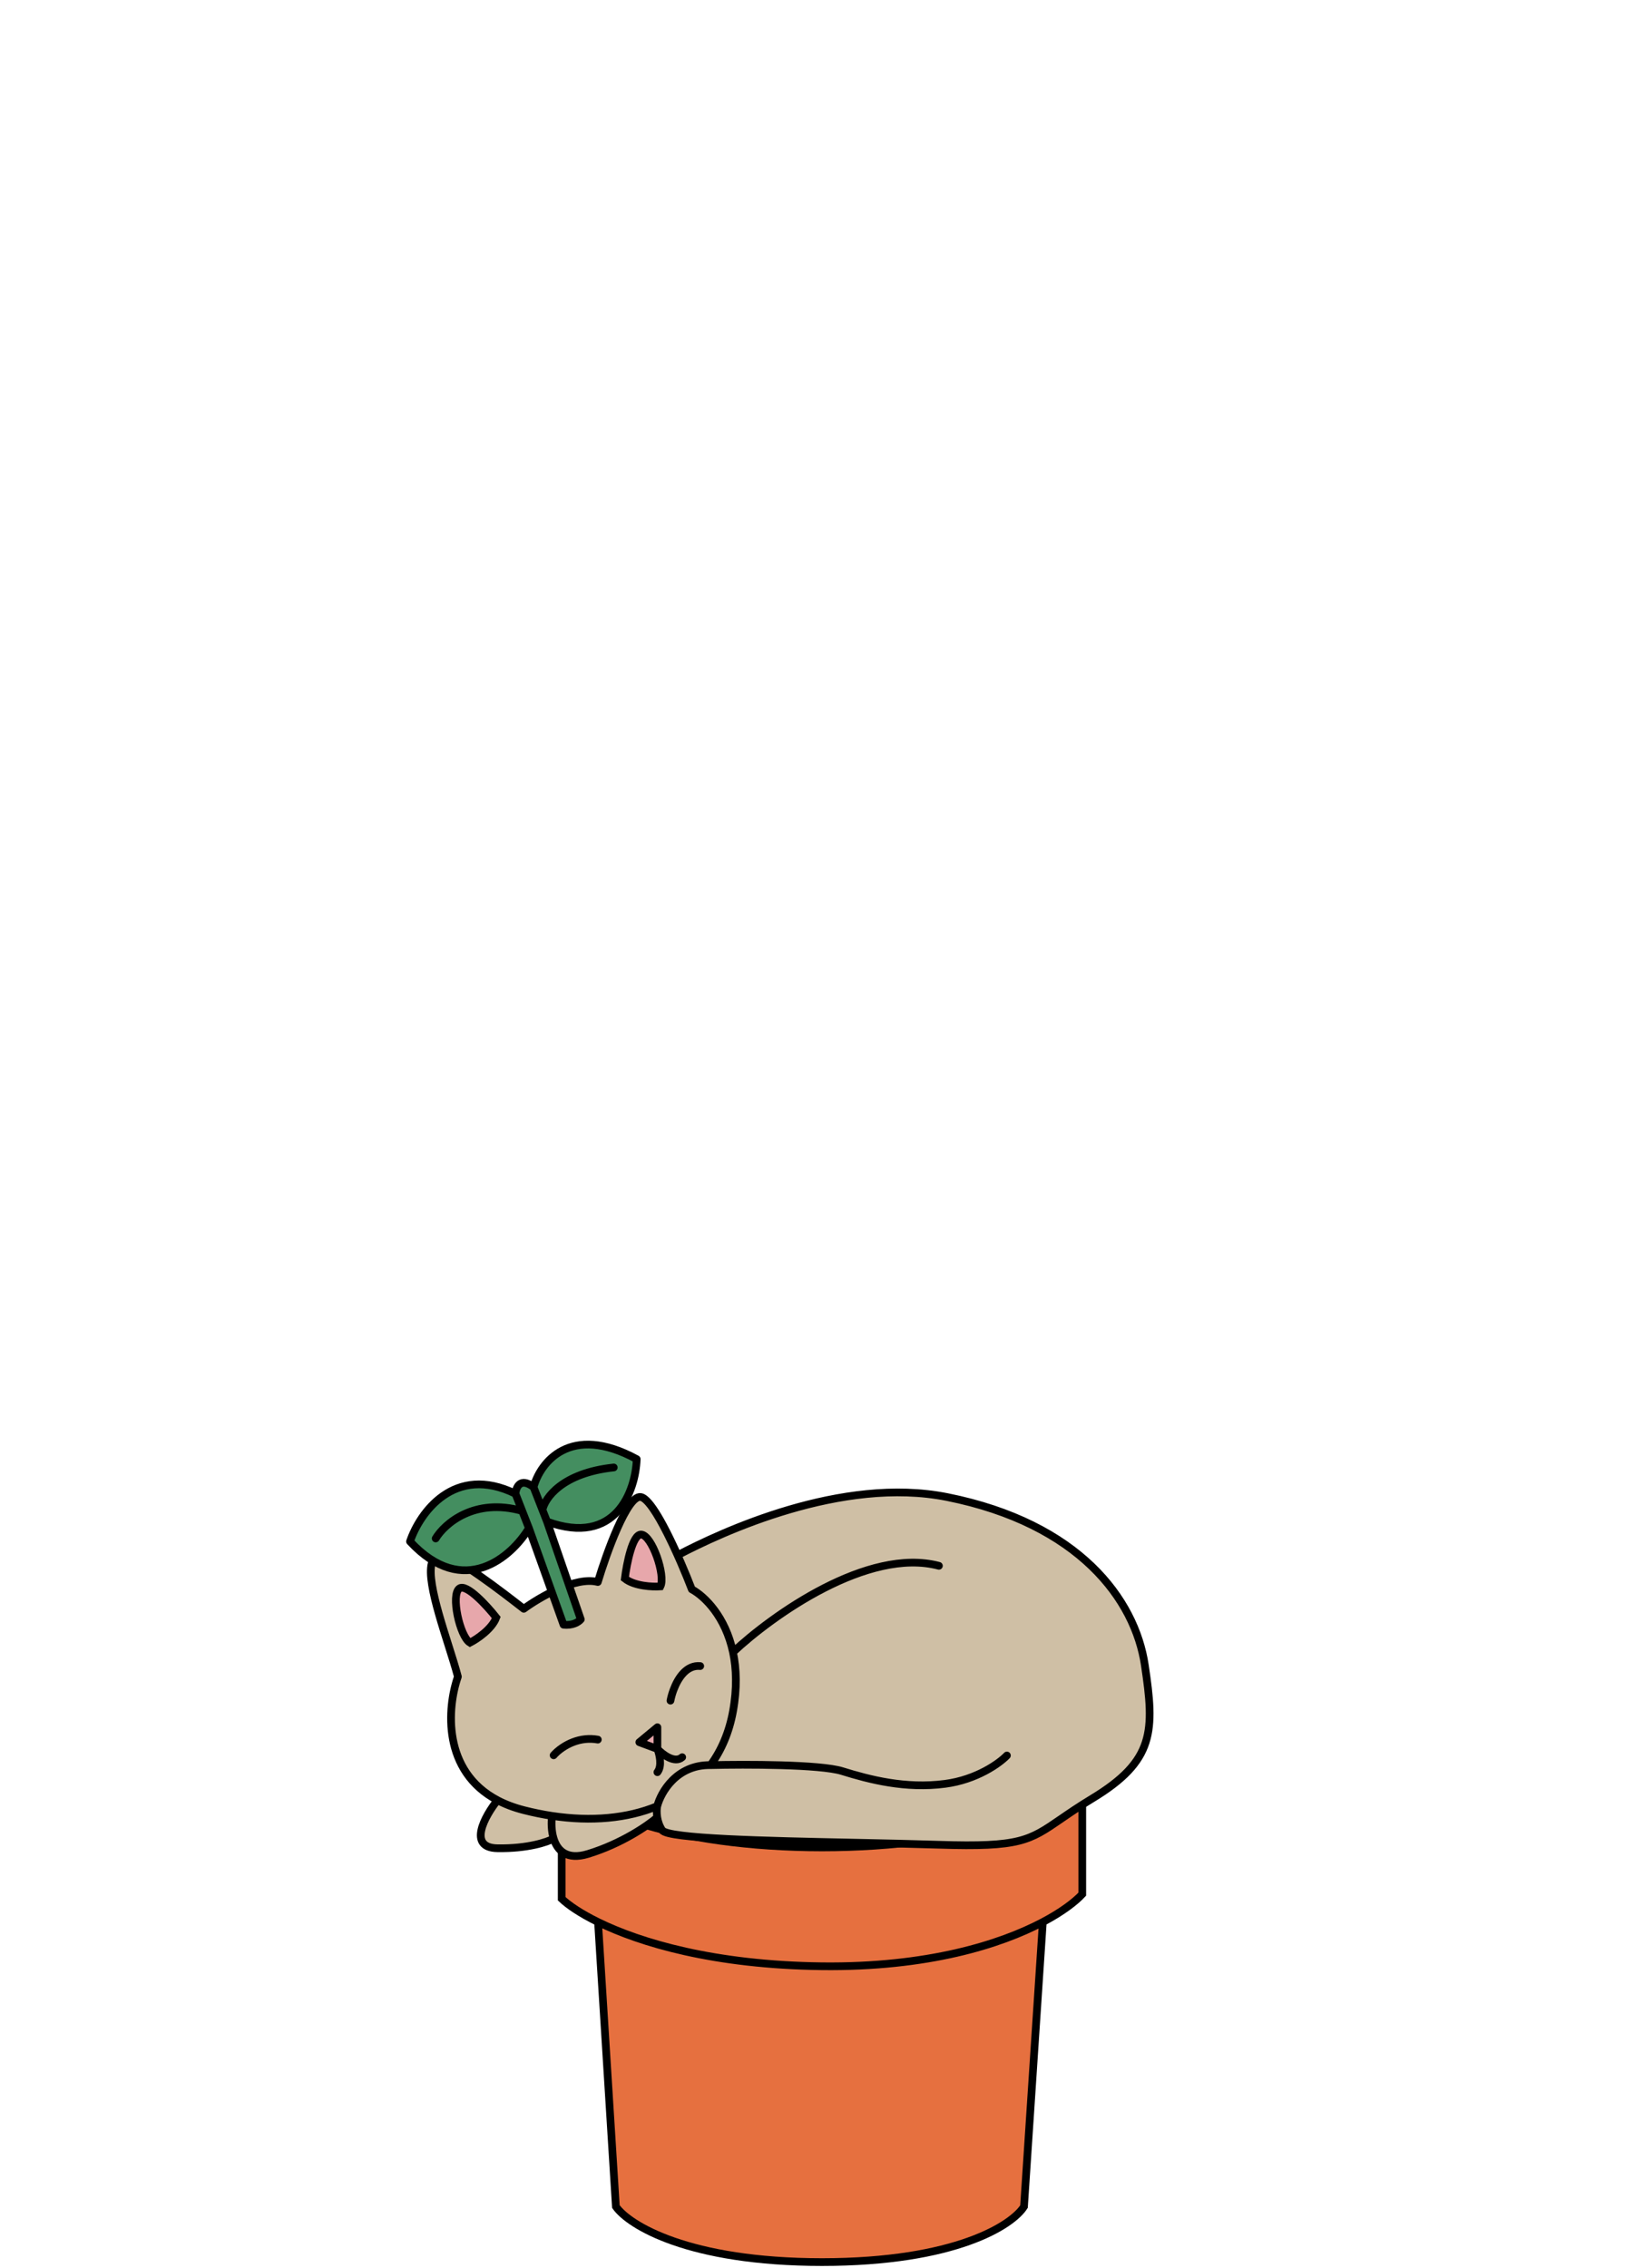 <svg width="240" height="331" viewBox="0 0 240 331" fill="none" xmlns="http://www.w3.org/2000/svg">
<path d="M82 277.12V257.321C82.748 253.317 91.395 245.307 119.997 245.307C148.599 245.307 157.245 253.317 157.994 257.321V276.448C156.949 277.572 155.041 279.039 152.235 280.52L149.49 322.041C147.792 324.742 139.517 330.144 119.997 330.144C100.476 330.144 91.805 324.742 89.909 322.041L87.305 280.52C84.746 279.266 82.987 278.053 82 277.12Z" fill="#E6703F"/>
<path d="M157.994 257.321C157.994 264.117 140.982 269.627 119.997 269.627C99.012 269.627 82 264.117 82 257.321M157.994 257.321V276.448C156.949 277.572 155.041 279.039 152.235 280.52M157.994 257.321C157.245 253.317 148.599 245.307 119.997 245.307C91.395 245.307 82.748 253.317 82 257.321M82 257.321V277.12C82.987 278.053 84.746 279.266 87.305 280.52M87.305 280.52C93.455 283.534 104.224 286.787 119.997 286.97C135.389 287.149 146.016 283.802 152.235 280.52M87.305 280.52L89.909 322.041C91.805 324.742 100.476 330.144 119.997 330.144C139.517 330.144 147.792 324.742 149.49 322.041L152.235 280.52" stroke="black" stroke-width="1.125"/>
<path d="M151.617 257.321C151.617 258.306 150.914 259.369 149.335 260.436C147.776 261.49 145.483 262.461 142.599 263.286C136.838 264.933 128.847 265.959 119.997 265.959C111.147 265.959 103.156 264.933 97.395 263.286C94.511 262.461 92.218 261.49 90.659 260.436C89.08 259.369 88.377 258.306 88.377 257.321C88.377 256.336 89.08 255.273 90.659 254.206C92.218 253.152 94.511 252.181 97.395 251.357C103.156 249.71 111.147 248.684 119.997 248.684C128.847 248.684 136.838 249.71 142.599 251.357C145.483 252.181 147.776 253.152 149.335 254.206C150.914 255.273 151.617 256.336 151.617 257.321Z" fill="#3A2314" stroke="black" stroke-width="1.125"/>
<path fill-rule="evenodd" clip-rule="evenodd" d="M98.921 226.98C105.335 223.614 122.879 215.414 138.27 218.492C157.509 222.34 165.685 233.402 167.128 243.021C168.571 252.641 168.571 256.969 159.433 262.501C157.52 263.658 156.081 264.647 154.865 265.483C150.272 268.642 148.857 269.614 137.067 269.234C133.436 269.117 129.243 269.029 124.961 268.939C111.661 268.66 97.504 268.364 96.666 267.117C96.256 266.508 96.044 265.844 95.947 265.245C94.621 266.403 90.736 269.093 85.807 270.587C82.763 271.509 81.368 270.115 80.821 268.33C79.932 268.833 77.047 269.821 72.624 269.747C68.202 269.672 70.782 265.041 72.624 262.735C64.579 258.484 65.25 249.285 66.846 244.705C66.499 243.395 66 241.816 65.472 240.148C63.574 234.145 61.307 226.98 64.455 226.98C66.387 226.98 73.258 232.306 76.465 234.8C78.721 233.14 84.041 230.035 87.273 230.89C88.549 226.64 91.584 218.209 93.523 218.481C94.86 218.668 97.105 222.921 98.921 226.98Z" fill="#CFBFA5"/>
<path d="M107.007 241.135C105.908 235.981 102.91 232.999 100.994 231.959C99.312 227.58 95.462 218.753 93.523 218.481M107.007 241.135C107.517 243.531 107.617 246.397 107.007 249.755C106.45 252.815 105.323 255.438 103.731 257.614M107.007 241.135C112.698 235.788 126.678 225.78 137.067 228.526M95.947 263.603C96.477 261.573 98.777 257.534 103.731 257.614M95.947 263.603C91.602 265.4 86.309 265.888 80.588 265.024M95.947 263.603C95.877 263.938 95.834 264.548 95.947 265.245M103.731 257.614C108.797 257.491 119.729 257.491 122.929 258.484C126.929 259.726 132.17 261.105 137.962 260.346C142.597 259.74 145.916 257.335 146.996 256.209M80.588 265.024C79.236 264.82 77.859 264.54 76.465 264.184C75.006 263.811 73.733 263.32 72.624 262.735M80.588 265.024C80.468 265.971 80.482 267.225 80.821 268.33M95.947 265.245C96.044 265.844 96.256 266.508 96.666 267.117C97.504 268.364 111.661 268.66 124.961 268.939C129.243 269.029 133.436 269.117 137.067 269.234C148.857 269.614 150.272 268.642 154.865 265.483C156.081 264.647 157.52 263.658 159.433 262.501C168.571 256.969 168.571 252.641 167.128 243.021C165.685 233.402 157.509 222.34 138.27 218.492C122.879 215.414 105.335 223.614 98.921 226.98C97.105 222.921 94.86 218.668 93.523 218.481M95.947 265.245C94.621 266.403 90.736 269.093 85.807 270.587C82.763 271.509 81.368 270.115 80.821 268.33M72.624 262.735C64.579 258.484 65.25 249.285 66.846 244.705C66.499 243.395 66 241.816 65.472 240.148C63.574 234.145 61.307 226.98 64.455 226.98C66.387 226.98 73.258 232.306 76.465 234.8C78.721 233.14 84.041 230.035 87.273 230.89C88.549 226.64 91.584 218.209 93.523 218.481M72.624 262.735C70.782 265.041 68.202 269.672 72.624 269.747C77.047 269.821 79.932 268.833 80.821 268.33M80.821 256.179C81.102 255.851 81.559 255.429 82.158 255.032C83.004 254.471 84.133 253.957 85.443 253.822C86.02 253.762 86.633 253.776 87.273 253.891M97.879 248.205C97.963 247.763 98.108 247.215 98.32 246.646C98.653 245.749 99.149 244.797 99.827 244.113C100.461 243.471 101.255 243.065 102.223 243.158" stroke="black" stroke-width="1.125" stroke-linecap="round" stroke-linejoin="round"/>
<path d="M91.217 230.387C92.633 231.504 95.268 231.617 96.408 231.533C97.208 229.975 95.179 224.04 93.601 223.962C92.339 223.899 91.486 228.219 91.217 230.387Z" fill="#E7A7AB" stroke="black" stroke-width="1.125"/>
<path d="M72.446 236.075C71.815 237.763 69.623 239.226 68.606 239.746C67.115 238.83 65.77 232.708 67.077 231.823C68.122 231.115 71.092 234.362 72.446 236.075Z" fill="#E7A7AB" stroke="black" stroke-width="1.125"/>
<path d="M95.971 255.252L93.332 254.272L95.971 252.085V255.252Z" fill="#E7A7AB"/>
<path d="M95.971 255.252L93.332 254.272L95.971 252.085V255.252ZM95.971 255.252C96.273 256.006 96.695 257.741 95.971 258.646M95.971 255.252C96.725 256.057 98.505 257.424 99.591 256.459" stroke="black" stroke-width="1.125" stroke-linecap="round" stroke-linejoin="round"/>
<path d="M84.787 236.345C84.467 236.729 83.607 237.277 82.264 237.121L77.218 223.033C74.702 227.203 67.707 233.431 59.856 224.975C61.261 220.827 66.305 213.625 75.25 218.006C75.328 217.058 75.964 215.54 77.89 217.047C78.854 213.48 83.216 207.667 92.95 212.957C92.791 217.531 89.951 225.759 79.858 222.074L84.787 236.345Z" fill="#448E60"/>
<path d="M77.89 217.047C75.964 215.54 75.328 217.058 75.25 218.006M77.89 217.047C78.854 213.48 83.216 207.667 92.95 212.957C92.791 217.531 89.951 225.759 79.858 222.074M77.89 217.047L79.192 220.375M75.25 218.006C66.305 213.625 61.261 220.827 59.856 224.975C67.707 233.431 74.702 227.203 77.218 223.033M75.25 218.006L76.234 220.519M79.858 222.074L84.787 236.345C84.467 236.729 83.607 237.277 82.264 237.121L77.218 223.033M79.858 222.074L79.192 220.375M79.192 220.375C79.526 218.639 82.075 214.968 89.6 214.173M77.218 223.033L76.234 220.519M63.603 224.534C64.908 222.373 69.261 218.545 76.234 220.519" stroke="black" stroke-width="1.125" stroke-linecap="round" stroke-linejoin="round"/>
</svg>
